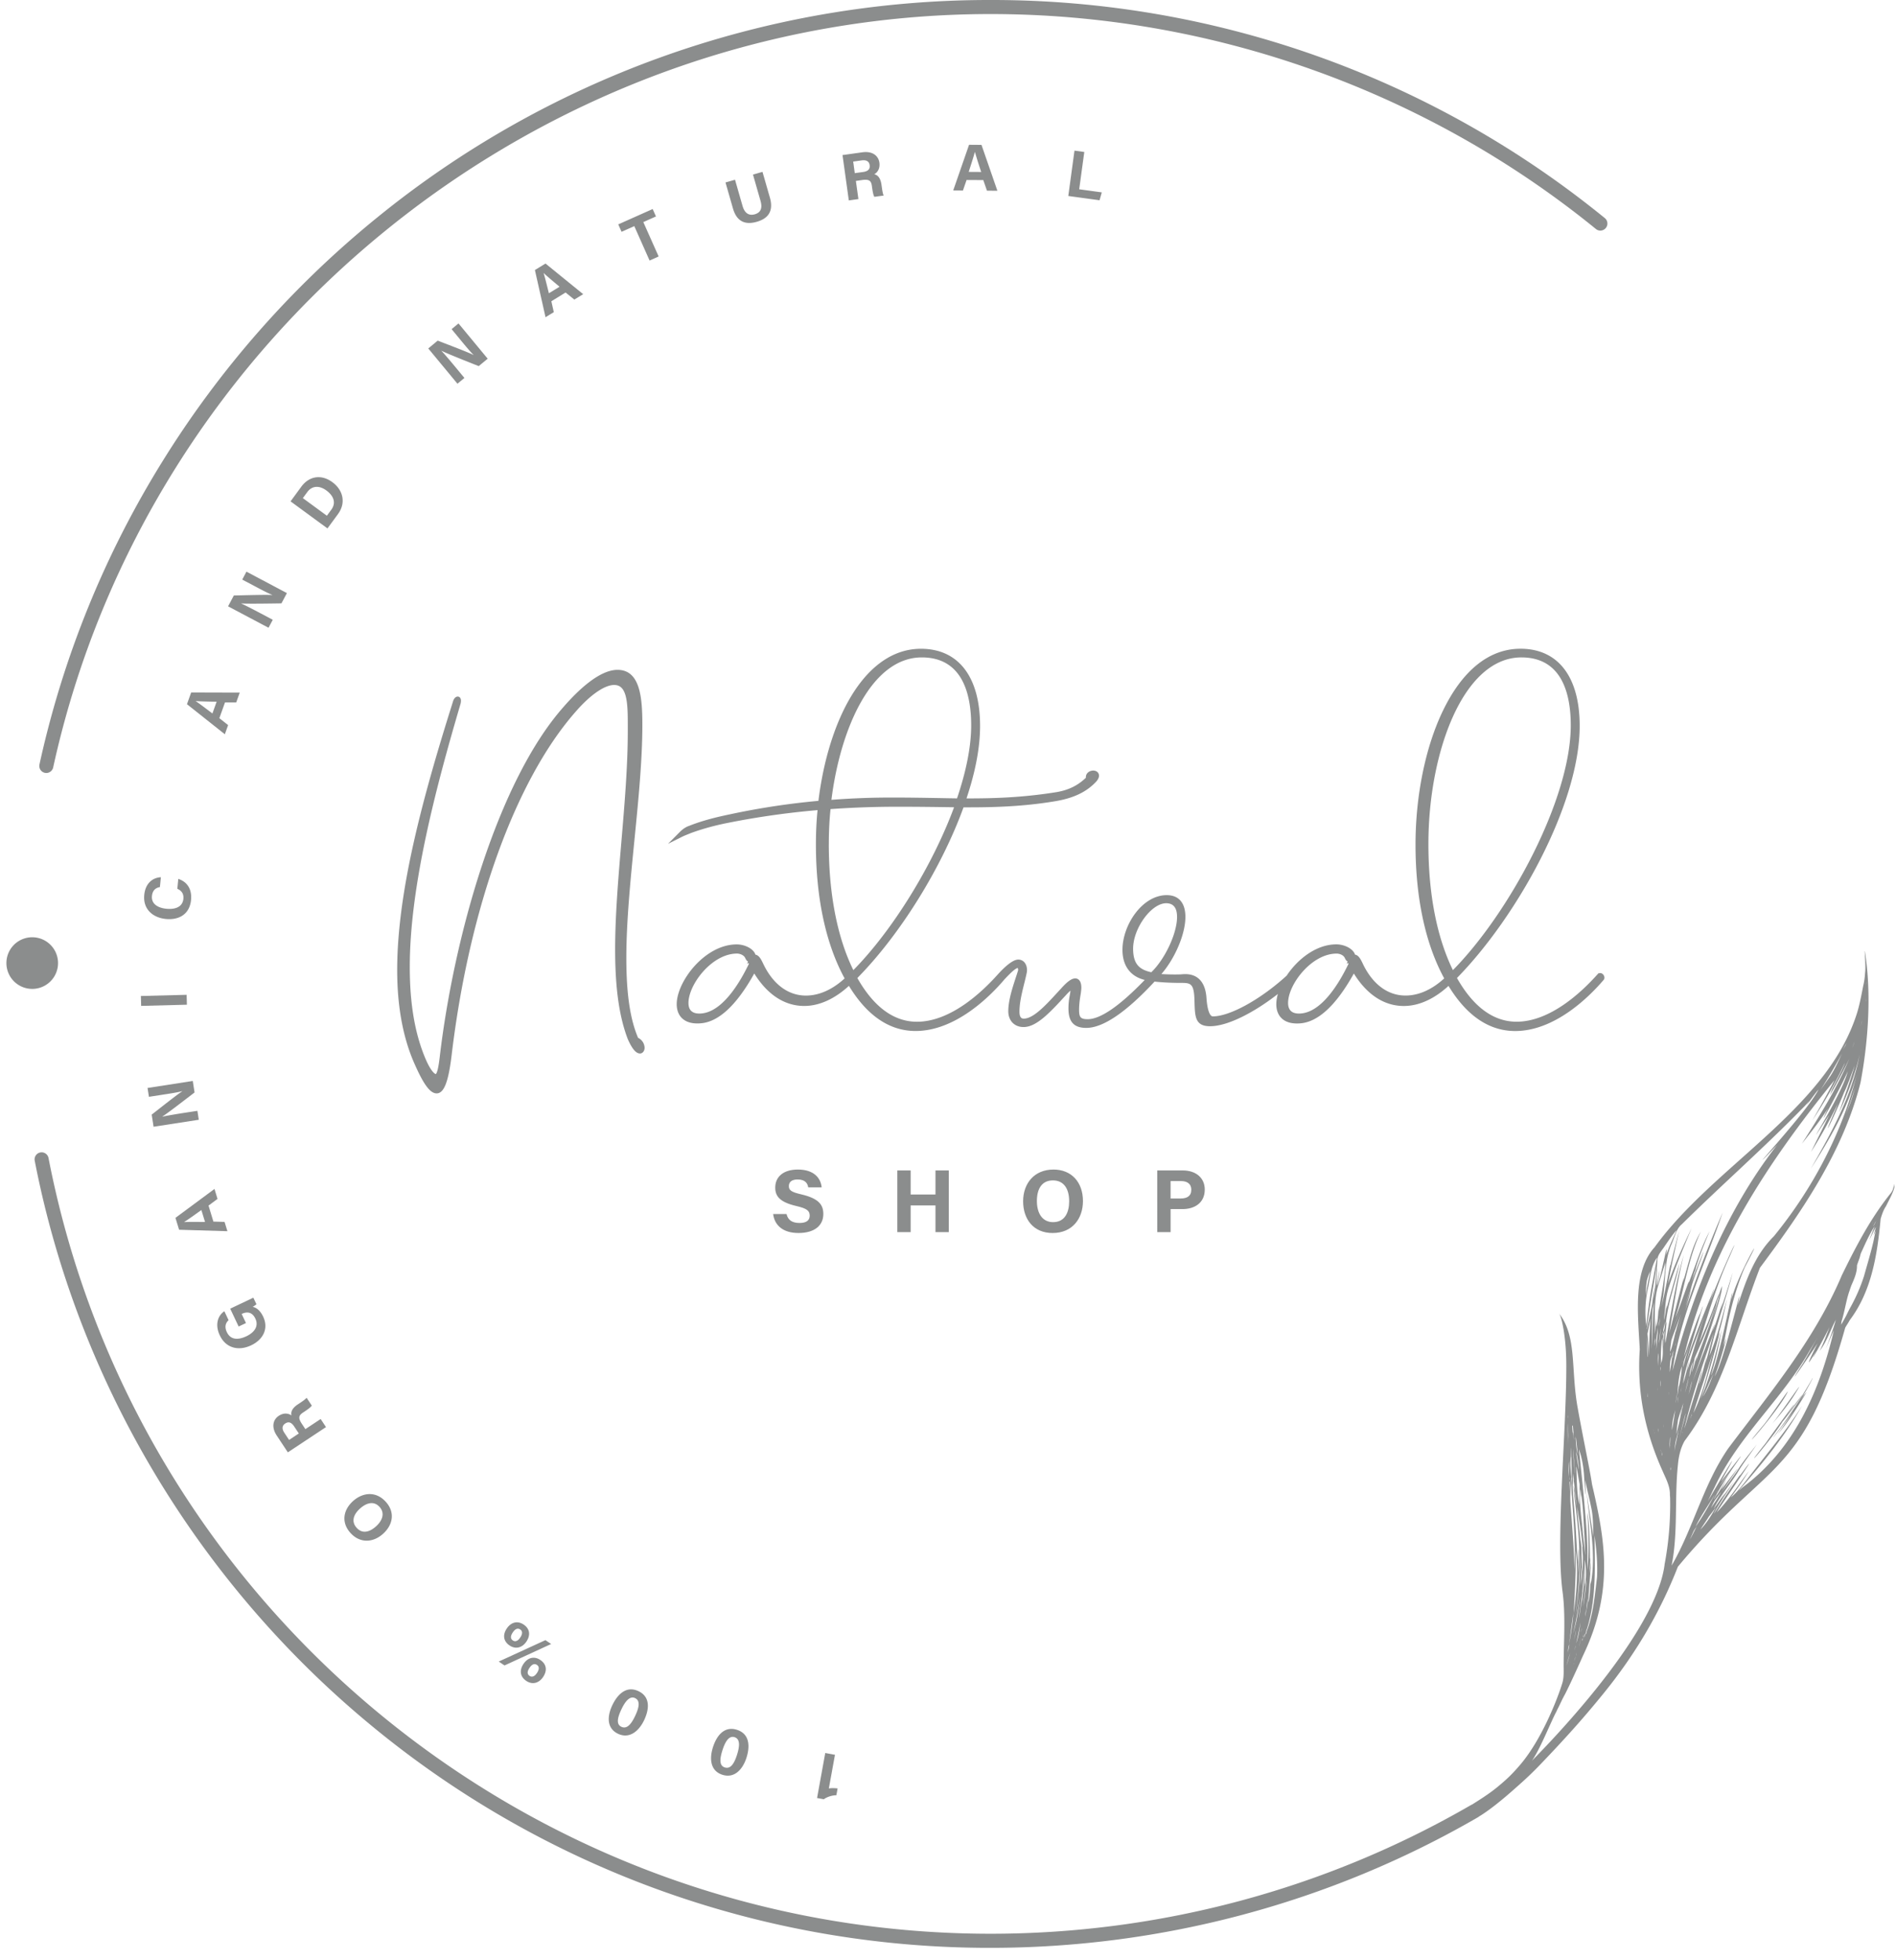 <svg width="119" height="123" fill="none" xmlns="http://www.w3.org/2000/svg"><g opacity=".999" fill="#3E4241" fill-opacity=".6"><path opacity=".999" d="M2.812 48.498a.442.442 0 0 0 .525-.336C9.342 20.767 34.087.882 62.176.882c13.817 0 27.313 4.795 38.007 13.503a.442.442 0 0 0 .557-.685A60.88 60.88 0 0 0 82.997 3.638 60.95 60.95 0 0 0 62.176 0a60.93 60.93 0 0 0-20.819 3.637 60.872 60.872 0 0 0-17.742 10.06A61.283 61.283 0 0 0 10.23 28.901a60.632 60.632 0 0 0-7.753 19.071.442.442 0 0 0 .336.526ZM2.022 62.058a1.62 1.62 0 1 0 0-3.241 1.62 1.62 0 0 0 0 3.24ZM116.104 82.093l.004-.01c-.004.01-.01.019-.015.028l.011-.018ZM112.911 87.852c.721-1.037-.647.798-.93 1.208 1.668-2.407-.466.526-1.164 1.51l.001-.002c-1.86 2.328.393-.258 1.048-1.339.363-.438.712-.91 1.045-1.377ZM112.659 87.476c.948-1.51-.933 1.29-1.452 1.9.508-.584 1.037-1.227 1.452-1.9ZM111.208 89.377l-.026.03.026-.03ZM110.674 89.444l.001-.003c-2.093 2.498.967-.89 1.528-2.097.106-.234-1.144 1.647-1.529 2.1Z"/><path opacity=".999" d="m113.75 86.502.001-.002-.114.205.001-.001a32.008 32.008 0 0 1-1.899 2.911l-.004.007v-.001c-1.097 1.425.084-.018.859-1.106-.402.605-.847 1.269-1.037 1.503.652-.743 1.211-1.635 1.734-2.495.184-.322.031-.101-.25.32l.05-.091c.177-.26.243-.4.017-.065.111-.186.221-.37.325-.56.079-.134.421-.776.317-.625ZM103.673 80.473l-.003.01.001-.006.002-.004ZM116.773 67.944v.002c-.002.011-.005.022-.006.034l.006-.036Z"/><path opacity=".999" d="m118.902 74.313.001.001c-.005-.04-.013.038-.013.058h-.001c.001-.063-.014.065-.02.097-.012.013-.011.04-.019.056.005-.019.021-.098.005-.066-.014.055-.039.138-.052.185-.022.073-.065.135-.104.2-1.299 1.602-2.242 3.427-3.142 5.275l.025-.046c-1.716 4.03-4.498 7.347-7.099 10.802-1.571 2.26-2.215 5.054-3.566 7.373.415-2.098.172-4.242.398-6.353.046-.498.161-1.021.417-1.472 2.45-3.254 3.281-7.14 4.728-10.864 2.625-3.52 5.223-7.285 6.311-11.614.502-2.65.687-5.634.282-8.204a.874.874 0 0 0-.01-.05c0-.004-.005-.007-.007-.003.003.204.075.964.023 1.37l-.002.02a4.426 4.426 0 0 1-.113.781c-.131.659-.247 1.323-.471 1.959-2.017 5.925-8.946 9.371-12.626 14.454-1.386 1.503-1.035 4.296-.929 6.406-.182 2.668.322 5.157 1.416 7.598l-.002-.008c.207.494.491.977.478 1.531l-.002-.026c.004.082.012.162.016.244l-.001-.01a20.228 20.228 0 0 1-.359 4.227c.006-.025.013-.05.016-.076-.577 4.692-8.275 12.262-8.333 12.34.507-.7 1.225-2.526 1.541-3.09l-.01.017c.022-.038.053-.122.075-.162l-.004.007c.11-.204.229-.471.332-.678a.193.193 0 0 0-.01.016c.039-.069.074-.138.11-.207 0 .002 0 .004-.002.005l.032-.059v.003c.426-.83 1.163-2.495 1.162-2.49 1.944-4.067 1.358-7.245.547-10.716-.107-.79-.544-2.808-.903-4.815-.436-2.43-.028-4.433-1.163-5.904.154.2.445 1.443.453 3.178.021 4.083-.676 10.961-.234 14.295.197 1.483.071 3.103.066 4.566-.001.375.028.786-.08 1.15-.283.94-1.272 3.506-2.618 5.099-.517.612-.898.975-1.51 1.472-.473.383-.96.693-1.544 1.061a.426.426 0 0 0-.07.032c-9.12 5.282-19.543 8.073-30.143 8.073-28.782 0-53.65-20.473-59.129-48.681a.44.44 0 1 0-.866.169c2.666 13.728 10.087 26.247 20.894 35.253a60.92 60.92 0 0 0 17.948 10.383 60.914 60.914 0 0 0 21.154 3.76c10.755 0 21.332-2.833 30.585-8.193a.37.37 0 0 0 .066-.047c.637-.379 1.477-1.069 2.053-1.577.687-.604 1.158-1.023 1.783-1.675 1.54-1.606 2.715-2.907 4.033-4.536 1.853-2.289 3.448-4.895 4.615-7.889 5.562-6.686 7.826-5.439 10.502-14.995l-.001.001c.09-.164.202-.315.287-.483l-.005.01c1.39-1.844 1.732-4.131 1.943-6.365.086-.28.174-.558.341-.8a.023.023 0 0 0-.004.007c.181-.375.436-.808.524-1.182.015-.065.004-.131.005-.198Zm-1.752-12.725-.003.11.001-.004c-.002.033-.007.065-.012.098l.014-.204Zm-.023 1.051.002.224c-.001-.016-.005-.033-.007-.05l.005-.174Zm-.101-.936v.002c-.002 0-.002-.001 0-.002Zm-18.468 42.651c.009-.032.019-.064.027-.097-.007.033-.013.066-.027.097Zm-.058-1.168a2.875 2.875 0 0 1-.108.527c.039-.177.037-.362.109-.527Zm-.087-14.205.007.013c0-.002-.001-.003-.003-.003l-.004.002v-.012Zm.06 14.233c.08-.505.14-1.016.21-1.523.024-.166.051-.33.068-.498-.04.665-.152 1.363-.278 2.021Zm.71-3.087c-.101.796-.2 1.597-.442 2.364.19-.779.318-1.571.442-2.364Zm-.281-2.812c.159 1.213.055 2.437-.09 3.648l-.04.275c.07-1.298.153-2.614.13-3.923Zm-.086-3.781c-.026-.107-.024-.238-.114-.298.02-.255.032-.511.037-.766l.044.441c-.073-.2.09.463.033.623Zm-.105-.283.021.026c.02.036.03.077.038.118v-.001c.16 1.758.49 3.526.29 5.293.02-.898.038-2.406-.039-.641-.035-.568-.062-1.139-.098-1.707-.047-1.032-.171-2.064-.223-3.094a.056.056 0 0 1 .01.007h.001Zm.24 1.115.004.152c-.026-.365-.137-.728-.118-1.093.033.314.07.628.115.942Zm-.003-2.327c.064.367.134.733.192 1.1.005.429-.01.856-.015 1.284-.178-.814-.153-1.655-.194-2.485.006.069.016.246.017.1Zm-.01-.937c.066.374.153.747.167 1.128-.057-.293-.11-.586-.154-.88-.017-.082-.01-.166-.012-.248Zm.305 2.685c.133.86.148 1.733.203 2.6l.054 1.2c-.016-.105-.021-.225-.036-.318a42.01 42.01 0 0 0-.207-1.618c.46 2.664-.238-1.124-.066-2.195.035.156.057.782.052.331Zm.34 7.229c.015-.231.025-.46.07-.688.004-.017.005-.036.008-.054-.02.247-.019.499-.077.742Zm.127.538-.01.052a6.274 6.274 0 0 1-.044.219l.054-.271Zm-.122.668-.004.025v-.004c-.011.046-.021.092-.037.136 0 .006-.004.01-.005.016a.773.773 0 0 1 .046-.173Zm-.212-1.427c.043-.548.133-1.09.18-1.638.016.392-.074.78-.111 1.171v-.012c-.023.16-.045.32-.069.479Zm-.13.022c.107-1.101-.066.275-.13.717.005-.356.258-1.802.193-1.595a23.7 23.7 0 0 0 .096-1.564 13.47 13.47 0 0 1-.159 2.442Zm-.048 1.024c-.063.428-.113.867-.27 1.273.099-.413.185-.826.26-1.242l.01-.031Zm.047-2.634c-.014.099-.027.197-.042.294.026-.386.044-.772.051-1.16.045.294.044.582-.011.874.002-.003.001-.005.002-.008Zm.219.369c.037-.302.018-.27-.021.009.02-.567.018-1.134.022-1.701a4.547 4.547 0 0 1-.001 1.692Zm-.13-2.462c-.024-.15-.032-.067.015.52v-.005c.005.334-.006.67-.031 1.004-.067-.529-.074-2.947-.104-1.591-.037-.832-.174-1.66-.236-2.487.15.85.28 1.703.355 2.558Zm-.439 4.23.035-.32c.146-1.163.221-2.334.242-3.507.037 1.276-.096 2.565-.277 3.827Zm.025.97c-.023.231-.093.45-.15.674.038-.149.071-.297.103-.449l.047-.225Zm-.14 2.08a.388.388 0 0 1-.01.033c-.004.001-.008-.001-.011.001l.03-.063-.008.029Zm.026-.168c.025-.097.063-.192.095-.287-.022.099-.06.193-.095.287Zm.016-.658.047-.195a.363.363 0 0 1 .035-.104c-.026.101-.05.201-.082.299Zm.093.32c.001-.007-.002-.015-.002-.023a7.96 7.96 0 0 1 .04-.138c-.011.054-.023.108-.038.161Zm.22-.655-.026.086.106-.415.007-.005-.087.334Zm.09-.35-.006.006.018-.074c0 .023-.007.045-.012.068Zm-.008-.444c.018-.1.046-.194.069-.293a1.76 1.76 0 0 1-.07.293Zm.077.55c.02-.06.02-.128.055-.183 0 .011 0 .022.002.033-.005.055-.032.102-.057.15Zm.068-.198-.001-.008.004-.009c0 .006-.002.011-.003.017Zm.003-.057-.007.019c0-.065.03-.128.051-.189-.014.057-.017.117-.044.17Zm.044.035c.023-.081.034-.164.069-.24.001.001.001.002.002.001a.43.43 0 0 1-.07.239Zm.138-1.779.007-.043c.004.172-.024.34-.07.507.02-.155.04-.31.063-.464Zm-.045 1.611.017-.099c0-.008.003-.016.004-.024a.23.23 0 0 0 .08-.086 1.33 1.33 0 0 1-.1.209Zm.732-3.605c-.141 1.147-.243 2.36-.672 3.436l-.037.034c.682-1.966.576-4.063.553-6.113.119.874.207 1.761.156 2.643Zm-.822-6.518v-.009c.076 1.113.138 2.12.087.4.076.474.2.937.303 1.406.022.101.042.204.063.304l-.003-.014c.139.611.133 1.235.123 1.858-.106-.966-.299-1.924-.41-2.887.16 1.958.638 3.904.266 5.885-.009-.794-.029.836-.152 1.13.01-.807.331-3.806.081-1.767.006-.23.082-1.487.021-.855.005-.877-.05-2.535-.159-3.013v-.001c.066 1.2.11 2.416.007 3.616 0-.212-.005-.424-.011-.634.057-1.536-.308-4.839-.528-6.953.173.497.269 1.01.312 1.534Zm-.516-2.358c.045.264.063.532.095.798v-.001l.002.012c.01.11.022.22.033.329-.094-.338-.11-.681-.13-1.03.016.046.002-.078 0-.108Zm-.045 2.332c-.05-.51-.112-1.02-.13-1.532.049.493.086.986.132 1.478 0 .018 0 .037-.002.054Zm-.061-2.09-.078-.45c.01.028.015.06.021.087.018.091.033.183.05.275l.007.088Zm-.071-.885c.018.207.033.415.05.622-.021-.066-.017-.157-.06-.206-.021-.144-.022-.292-.032-.44.012.01.025.025.042.024Zm-.132 1.957c.02.137.004-.48.012-.601.038.403.045 2.446.074 1.821 0 .136-.004.27-.006.406v.011c-.055-.546-.132-1.088-.08-1.637Zm-.002 1.238c.034.267.057 1.285.072 1.176.1 1.549.237 3.091.168 4.645-.035-1.396-.16-2.785-.257-4.177-.039-.546.042-1.097.017-1.644Zm-.065.824v.1c-.014-.205-.024-.409-.034-.614.009.003.019.002.029.002l.005.512Zm-.01-.823c0 .057.001.116.003.173-.006 0-.011-.002-.017 0l.013-.173Zm-.033-.196-.006.196a5.768 5.768 0 0 1 .018-.976c.011.26-.002.52-.012.78Zm0-2.203c-.006-.15-.01-.3-.019-.45.014.15.023.3.02.45Zm-.055-1.25-.002-.029c.005.009.003.02.002.029Zm-.01-.236.009.185-.01-.018a1.701 1.701 0 0 1 .001-.167Zm-.02.54c.013.435.001.87.006 1.304-.006-.232-.012-.464-.012-.696-.004-.2-.002-.405.006-.608Zm.161 14.404c-.08.262-.146.529-.233.79.07-.266.135-.532.233-.79Zm6.27-18.903c.002-.237.049-.47.074-.707.105-.325.235-.643.349-.965.09-.244.176-.489.263-.733-.12.37-.229.747-.324 1.125-.016-.088-.212 1.001-.362 1.28Zm.037.055c-.013.07-.028.138-.038.208v-.1c-.001-.038.027-.072.038-.108Zm.14-1.392c.147-.463.319-.92.48-1.379-.155.462-.322.92-.48 1.38Zm.573-.874c-.085.28-.165.563-.25.843.078-.283.159-.564.25-.843Zm-.377 1.611c-.019.078-.038.156-.055.234l.003-.064.052-.17Zm-.163.534c-.015.121-.034.242-.048.363-.003.042-.015.083-.023.124a1.12 1.12 0 0 1 .071-.487Zm-.037 4.341-.001.008.059-.28.088-.341c-.059.419-.119.837-.202 1.252a3.414 3.414 0 0 1 .056-.639Zm.093 1.982c.032-.262.044-.529.122-.783.053-.201.106-.401.161-.603-.09.462-.209.92-.283 1.386Zm.831-5.105c.232-1.333-.084.321-.287.843.195-1.377.81-2.656 1.242-3.968l.083-.225a98.916 98.916 0 0 0-1.038 3.35Zm.517-.575c.173-.84-.117.41-.254.715.068-.302.127-.606.186-.909l.119-.281-.002.003a35.08 35.08 0 0 0 1.163-2.945c-.322 1.166-.802 2.28-1.212 3.417Zm1.349-3.8.177-.498c-.149.585-.312 1.16-.497 1.736.127-.409.221-.825.32-1.238Zm-1.954 5.529-.08.271c.079-.316.157-.634.232-.952a4.546 4.546 0 0 1-.152.68Zm.375-.482a7.913 7.913 0 0 1-.232.87c.08-.289.129-.588.232-.87Zm-.18-.224c.027-.337.093-.664.24-.97-.078.325-.153.648-.24.97Zm-.373 1.62c-.055.249-.093.501-.133.754.015-.159.028-.318.041-.477l.092-.278Zm-.158-.701c.005-.055.01-.11.024-.165l.029-.132-.01.063v-.007c-.016.08-.023.161-.043.24Zm.101-1.939c-.007.036-.023.069-.033.103.011-.047.026-.095.038-.142l-.005.04Zm-.03.336a9.521 9.521 0 0 1-.191 1.28c.016-.304-.051.37-.09.482.029-.559.076-1.132.246-1.667l.035-.095Zm-.217 1.882c-.02.146-.042.29-.063.436l.024-.256c.006-.06.026-.12.039-.18Zm-.023 1.44-.003.009c.069-.224.138-.45.213-.672-.047.555-.202 1.086-.329 1.625.035-.32.066-.644.119-.961Zm-.164-1.02.051-.303c.019-.118.033-.237.049-.356a3.26 3.26 0 0 1-.1.66Zm.409 1.886.013-.05.017-.054c-.006.035-.009.072-.03.104Zm-.188.353c.147-.534.261-1.077.418-1.608a6.14 6.14 0 0 1-.128.554c-.098.35-.19.707-.29 1.054Zm.331-.632c.478-2.041 1.158-4.038 1.843-6.017-.174.65-.339 1.3-.523 1.947.248-1.243-.203.83-.408 1.28.026-.146.207-.79.156-.681.189-.82-.147.457-.238.769l.001-.005c-.222.737-.463 1.469-.675 2.209l.002-.006c-.049.167-.1.337-.158.504Zm.373-.64a.214.214 0 0 1 .061-.105c-.021.034-.041.07-.061.105Zm.036-.1.025-.07.056-.156c-.026.075-.023.167-.081.226Zm1.343-3.917.077-.238c-.374 1.31-.65 2.693-1.259 3.914.376-1.231.804-2.446 1.182-3.676Zm-.225 1.861c.103-.235.218-.463.315-.7-.185.51-.37 1.022-.667 1.474l.024-.06c.12-.234.228-.474.329-.717l-.001.003Zm9.018-18.008c-.109.352-.253.695-.399 1.033.205-.533.398-1.07.56-1.615-.046.196-.1.39-.161.582Zm.611-4.796a1.395 1.395 0 0 1-.045.201l-.04.144c.029-.115.058-.23.085-.346Zm-.074 1.763c-.018.09-.037.182-.058.272l-.001.004c.022-.091.039-.184.059-.276Zm-.079.364c-.485 2.573-1.777 4.928-3.062 7.154 1.182-1.844 2.301-3.761 2.879-5.888-.926 3.684-2.804 7.204-5.205 10.14-1.195 1.177-1.749 2.769-2.257 4.329.471-2.379-.855 3.548-1.463 4.464.269-.59 1.071-3.475.561-1.893.296-1.693.661-3.396 1.348-4.98a.017.017 0 0 0-.002.007c1.574-2.992-.528.562-.847 2.073.321-2.098-.715 3.685-1.289 4.735l-.005.012c.303-.955.521-1.94.685-2.926-.353 1.48-.721 2.984-1.325 4.391.306-.874 1.585-5.39 1.057-3.847.26-.8.432-1.63.602-2.451-.315 1.202-.634 2.426-1.101 3.586.368-1.77 1.007-3.465 1.453-5.211-.245.764-.478 1.545-.75 2.305.338-1.301-.265.89-.514 1.352.61-1.732-.982 2.425-1.261 3.21.535-1.565 1.948-5.594 1.847-5.985.056-.24-.134.386-.196.492.056-.22-.535 1.416-.718 1.833l.005-.012c-.175.404-.342.813-.521 1.216.586-1.84 1.118-3.7 1.929-5.458l-.002.003c.9-2.068-.523.935-1.281 2.965.255-.763.463-1.35.1-.433-.352.842-1.13 2.766-1.503 4.011.082-.374.201-.738.305-1.105v.001l.154-.522-.001.005c.25-.832.905-2.897.254-1.004.407-1.272-.702 1.817-.903 2.396 1.547-6.583 5.253-12.197 9.449-17.361a55.165 55.165 0 0 1-1.393 2.525 27.338 27.338 0 0 0 2.046-3.612c-.123.449-1.316 2.567-.771 1.66-.639 1.273.743-1.23 1.055-1.941-.785 1.89-1.899 3.651-2.985 5.357.57-.724 1.148-1.445 1.643-2.223-.988 2.002.917-1.52 1.239-2.329-.378 1.585-3.403 6.158-1.172 2.754-.368.775-.755 1.543-1.136 2.312a30.697 30.697 0 0 0 1.69-3.04c-.036.095-.077.188-.109.282-1.175 2.684-.084.468.502-.995.17-.313.466-1.16.658-1.66-.288.997-.662 1.968-.984 2.953.52-1.15 1.018-2.39 1.295-3.648Zm-11.075 19.624c-.014-.383.175-.72.285-1.078.043-.126.089-.253.133-.38-.151.482-.307.966-.418 1.458Zm9.048-17.854.066-.107.059-.087-.125.194Zm1.699-2.583c-.031.14-.081.273-.138.405.051-.133.097-.268.138-.405Zm-.565.21-.006.014.078-.15-.073.176-.146.25c.048-.097.099-.194.147-.29Zm-.214.533c-.228.479-.441.97-.732 1.414-.21.295-.417.592-.626.887a34.63 34.63 0 0 0 1.358-2.301Zm-11.15 12.122c.243-.352.48-.71.761-1.032-.207.52-.474 1.018-.637 1.555.136-1.29-.315 1.401-.571 1.91.053-.313.104-.631.147-.944-.082.324-.133.669-.21 1 .024-.535.052-1.072.071-1.605-.007-.357.258-.602.439-.884Zm-1.101 2.15c.048-.208.121-.411.212-.605-.098.498-.205.995-.281 1.498.004-.298.025-.598.069-.893Zm-.03 2.852a6.023 6.023 0 0 1-.043-.467 6.913 6.913 0 0 1 .133-1.876l-.001.009c.161-.674.167-1.396.58-1.978l-.066.386.001-.004c-.05.257-.097.514-.144.773.001-.004.001-.007.004-.01l-.058.304-.002.011v-.002c-.175.898-.3 1.806-.392 2.717-.028-.252-.003-.004-.012.137Zm.025.31a.252.252 0 0 1-.003-.038l.004-.02c0 .02.003.04-.001.058Zm.015-.159c.149-1.397.436-2.777.638-4.167-.09.753-.078 1.523-.224 2.266.139-1.31.009-.445-.089.345-.047.318-.194.899-.263 1.31v-.003l-.056.3-.006-.05Zm.011.534c.023.305.029.614.033.918v-.008l.001.304c-.006.006-.009.016-.013.024-.033-.413-.021-.825-.021-1.238Zm.046 3.726a.068.068 0 0 0-.025.015c.021-.082.023-.168.029-.251.006.08-.006.159-.004.236Zm.06-2.583c-.01-.454-.04-.91-.086-1.362.068-.322.13-.646.2-.967-.069.775-.088 1.552-.114 2.33Zm.278 4.65.013.069c-.01-.021-.01-.046-.013-.069Zm-.106-5.097h-.003c.051-.82.011-1.647.069-2.466.029-.138.058-.276.085-.414-.089.956-.065 1.925-.151 2.88Zm.157 5.232c.009.042.016.085.026.127-.016-.041-.021-.084-.026-.127Zm.037-5.38-.001-.273c-.003-.078.03-.152.044-.228a4.23 4.23 0 0 1-.043.502Zm.08.694.001-.028c0 .01.001.02-.001.028Zm.015 1.082.002-.026.001.028-.003-.002Zm-.011-1.394c.038-.358.003-.722.051-1.08l.065-.441c-.01.51-.074 1.015-.116 1.521Zm.025 1.23v-.003l.004.05-.004-.047Zm.06 1.18c-.009-.066 0-.134-.001-.2.004.066 0 .133.001.2Zm.04 2.516a.58.58 0 0 1-.007-.15l.033.258-.026-.108Zm.034-4.78c-.014.25-.029.5-.04.749.001-.277-.037-.565.045-.83l-.005.082Zm-.143-1.744c-.017-.381-.023-.59-.025-.677.001.164-.004.7-.082 1.135.048-1.021-.066-2.093.24-3.075.151-.472.297-.945.444-1.418-.044 1.034-.263 2.046-.415 3.066-.007-.939-.017.629-.162.969Zm.252-.573c-.03.182-.059.365-.087.548-.014-.188.046-.367.087-.548Zm.014.771.02-.128c-.035.328-.043.659-.122.98.026-.286.067-.568.102-.852Zm-.003 2.21.003-.17c0-.033.003-.066.003-.1-.004.09.021.184-.006.27Zm-.01 1.48c.001-.018-.005-.038.001-.056l-.001.056Zm-.004-.114c-.003-.07-.006-.143-.003-.213-.003-.072.011-.141.022-.21-.009.14.005.285-.019.423Zm.007-.999.001-.114c.001-.048-.003-.095.021-.137a1.06 1.06 0 0 1-.022.251Zm.024 4.954h.006l.019.143c-.014-.046-.019-.096-.025-.143Zm.031-2.699-.001-.02h.001v.02Zm.043 3.002c-.006-.037-.01-.076-.015-.115l.001.004-.006-.074c.017.088.044.177.048.268l-.028-.083Zm-.043-5.75c-.047-.457-.006-.911.031-1.367l.07-.269c-.047.54.085 1.121-.101 1.635Zm.06-1.72a1.36 1.36 0 0 1 .044-.261.54.54 0 0 1-.044.26Zm.096 5.562a3.327 3.327 0 0 0-.005.2c-.01-.067-.001-.133.005-.2Zm.005-.096v-.01.01Zm.013 2.15.009.043.003.022-.012-.064Zm0-7.309c-.025-.33-.003.237-.018.375-.005-.245-.013-.49-.02-.736l.074-.276c-.013.213-.027.425-.036.637Zm-.042-.524a6.978 6.978 0 0 0-.004-.145c.037-.165.076-.33.115-.494-.009.22-.022.435-.111.639Zm.341 3.977.007-.162.012-.074-.019.236Zm-.214-3.296c-.052-.284.16-1.769.033-1.165.094-1.311.619-2.57.856-3.858-.285.952-.556 1.922-.818 2.885.044-.719-.06.446-.166.7.099-.704.094-1.432.332-2.106l-.001.003c.395-1.252.922-2.465 1.416-3.675-.542 1.137-1.075 2.292-1.477 3.492.196-1.112.454-2.214.693-3.314a66.353 66.353 0 0 0-.547 2.15c-.02-.144-.375 2.008-.583 2.617.334-1.293.116-2.68.641-3.91l-.002.003c.209-.432.275-.94.648-1.266l-.03.033c2.525-2.496 5.209-4.847 7.694-7.397.123-.123.239-.257.352-.391-.522.8.324-.437.573-.707-.731 1.472-5.443 6.446-2.603 3.484-3.198 4.107-5.257 9.156-6.555 14.166.473-3.448 2.028-6.675 3.143-9.927a74.61 74.61 0 0 0-2.371 6.21c.123-.403.238-.809.334-1.219v.001c.13-.778.748-2.12.835-2.556v-.001c-.256.65-.532 1.295-.773 1.954.084-.25.156-.502.233-.755-.062.288.054-.118.077-.233l-.001.004c.232-.762.536-1.507.846-2.237-.555 1.036-.887 2.18-1.322 3.268.156-.609-.603 1.667-.821 2.14.561-1.78.789-3.697 1.592-5.382-.584.962-.792 2.1-1.116 3.167.268-1.245-.666 2.472-.867 3.193.289-1.645.515-3.306.919-4.927-.539 1.812-.803 3.701-1.164 5.556Zm1.263-2.337c.1-.375.22-.748.339-1.116l-.004.015v-.002c-.105.37-.22.736-.335 1.103Zm-.994 8.967c.001-.084-.003-.168 0-.252.01-.163.01-.326.032-.488.018.248-.015.492-.032.74Zm.035-.144c.001-.046.004-.092.006-.137l.001.091-.007.046Zm.032 1.502a.45.45 0 0 1 .006-.196l.01.1c-.005.033-.003.066-.016.096Zm-.058-6.14c.012-.366-.008-.729.141-1.07a4.078 4.078 0 0 1-.04.454c-.023.207-.069.41-.101.615Zm12.719-9.369.043-.06a3.497 3.497 0 0 0-.049.084c.001-.009.004-.016.006-.024Zm-11.097 19.047c.322-.669.761-1.28 1.143-1.916l.056-.08c-.377.678-.749 1.362-1.199 1.996Zm.737-.905-.124.191.047-.078.077-.113Zm-1.091 1.706c.079-.183.162-.365.242-.548.058-.09.118-.18.181-.265-.144.269-.269.55-.423.813Zm1.19-1.439c.15-.193.298-.386.444-.581-.286.495-.578.99-.979 1.401.173-.277.364-.54.535-.82Zm7.844-11.69c-.886 3.802-2.501 7.487-5.738 9.868-.078.067-.156.136-.235.202 1.455-1.674 2.891-3.397 3.977-5.332-1.018 1.62-2.262 3.072-3.428 4.588l-.001.002h.001c-.324.407-.641.833-1.046 1.168.398-.537.787-1.091 1.131-1.656-.658.872-1.259 1.809-2.021 2.598.616-.979 3.177-4.638 1.435-2.277.282-.465-.73 1.012-.921 1.308l.008-.01c-.244.354-.457.725-.708 1.074.37-.709.856-1.36 1.267-2.037-.267.39-.573.762-.827 1.164.6-1.055-.087.131-.43.528.417-.8.996-1.488 1.483-2.241l-.006.008c.363-.618.82-1.187 1.212-1.779-.377.498-.792.977-1.132 1.504-.05.08-.104.16-.157.238-.294.414-.595.83-.905 1.234 1.231-1.823 1.431-2.043-.036-.137.665-1.287.137-.277-.293.374.126-.29-.076.14-.172.222.361-.644.745-1.282 1.152-1.894 1.286-1.843-.025-.057-.707.787 1.663-2.933-.01-.173-.818 1.232.146-.304.284-.612.443-.911l-.014.024c1.482-3.19 4.23-5.508 5.951-8.548.172-.28.345-.577.51-.867-.308.55-.598 1.108-.922 1.648l.004-.007c-1.38 2.122.352-.372.923-1.257-.441.87-.934 1.908-.089.481-.677 1.323.601-.982.838-1.508-.194.509-.376 1.025-.623 1.51.437-.567.68-1.315 1.017-1.961-.375 1.35-1.157 2.992-.123.66Zm-7.726 11.168c.089-.165.159-.342.264-.5.126-.171.254-.342.382-.512-.193.352-.418.685-.646 1.012Zm.361-.986a.564.564 0 0 1 .024-.05l.109-.155c-.045.067-.089.137-.133.205Zm.138-.326.019-.031-.007.014-.012.017Zm.068-.096c.192-.327.439-.618.67-.918l-.233.32h-.003c-.14.204-.294.396-.434.598Zm7.589-9.822.001-.013.018-.02c-.007.01-.012.022-.019.033Zm2.194-6.2-.058.276.006-.03c-.036.169-.069.34-.104.51l.007-.038c-.17.725-.387 1.436-.587 2.153a10.818 10.818 0 0 1-.817 1.894l-.021.04.003-.009c-.108.197-.207.398-.305.6l.015-.032c-.097.187-.204.37-.31.552.009-.074.016-.146.03-.22a.314.314 0 0 1 .004-.02l-.002.012c.205-.644.281-1.325.514-1.956v.002c.024-.085.058-.173.084-.254.177-.408.375-.825.365-1.284v.002c.047-.165.115-.324.169-.488l-.003.007c.033-.099.045-.203.086-.299.261-.562.506-1.147.857-1.675-.359.923-.489 1.171.026.128.023-.017.03-.06.05-.087-.075.345-.264.83-.009.217Zm-.103-.335c-.021.028-.041.057-.063.083.067-.115.122-.237.189-.35-.037.091-.081.18-.126.267Zm.197-.115-.004.01c.006-.024.014-.047.022-.071l-.018.06Zm1.017-2.17.001-.006c.012-.022.016-.047.022-.07a.221.221 0 0 1-.023.076Z"/><path opacity=".999" d="M103.928 82.577c-.001-.072 0-.063 0 0ZM107.377 86.33l.004-.007.001-.004-.005.01Z"/></g><path d="M40.049 65.13c-.503-1.178-.738-2.773-.738-5.013 0-2.265.257-4.863.506-7.376.246-2.477.5-5.038.5-7.24 0-1.676-.12-3.465-1.56-3.465-1.134 0-2.479 1.278-3.408 2.35-4.13 4.686-6.87 14.415-7.754 21.979-.102.871-.208 1.016-.242 1.036-.06 0-.302-.167-.624-.906-.68-1.575-1.01-3.476-1.01-5.813 0-5.01 1.602-11.131 3.168-16.452.044-.131.044-.224.044-.264 0-.174-.104-.254-.201-.254-.16 0-.27.183-.301.318-1.818 5.771-3.5 11.806-3.5 16.847 0 2.184.336 4.093 1 5.678.625 1.463 1.053 2.06 1.477 2.06.459 0 .74-.719.941-2.405 1.104-9.251 4.032-17.327 7.833-21.604.89-1.015 1.774-1.62 2.364-1.62.194 0 .347.057.463.175.399.398.397 1.429.395 2.52v.212c0 2.186-.203 4.587-.4 6.909-.194 2.286-.394 4.65-.394 6.771 0 2.418.25 4.204.791 5.628.274.621.519.91.769.91.164 0 .289-.154.289-.36a.713.713 0 0 0-.408-.622ZM100.43 61.064a.183.183 0 0 0-.08.017h-.03l-.05.056c-.99 1.113-2.969 2.98-5.084 2.98-1.446 0-2.705-.922-3.735-2.732a.04.04 0 0 1-.006-.012c3.724-3.793 7.702-10.87 7.702-15.82 0-3.077-1.354-4.842-3.714-4.842-1.968 0-3.659 1.36-4.89 3.933-1.08 2.256-1.7 5.303-1.7 8.359 0 3.343.622 6.233 1.801 8.396-.77.705-1.604 1.076-2.43 1.076-1.1 0-2.044-.694-2.658-1.953-.136-.288-.256-.537-.46-.603a.28.28 0 0 0-.05-.012.542.542 0 0 0-.062-.135c-.188-.295-.655-.509-1.112-.509-1.262 0-2.427.926-3.118 1.964-1.63 1.487-3.56 2.555-4.631 2.555-.2 0-.35-.43-.4-1.152-.038-.559-.203-.968-.492-1.218-.248-.215-.581-.307-.998-.276-.15.016-.342.016-.528.016-.286 0-.585-.012-.812-.025.861-.997 1.507-2.507 1.507-3.587 0-.88-.416-1.366-1.172-1.366-1.539 0-2.778 1.877-2.778 3.431 0 1.002.495 1.67 1.397 1.891-1.576 1.634-2.778 2.463-3.58 2.463-.465 0-.54-.142-.54-.594 0-.279.036-.622.105-1.003l.008-.06c.015-.123.029-.228.029-.314 0-.547-.29-.589-.378-.589-.14 0-.381.063-.862.6l-.232.252c-.754.822-1.534 1.672-2.136 1.672-.083 0-.276 0-.276-.434 0-.557.148-1.156.291-1.736.061-.243.118-.474.163-.695.044-.177.024-.455-.125-.645a.499.499 0 0 0-.407-.195c-.367 0-.912.528-1.22.865h-.001l-.05.055-.003.003-.021.023c-.999 1.117-2.962 2.955-5.06 2.955-1.447 0-2.706-.923-3.736-2.733l-.006-.011c2.674-2.71 5.274-6.887 6.664-10.711h.308c1.573 0 3.455-.046 5.481-.39 1.139-.194 1.949-.585 2.553-1.24.106-.127.162-.25.162-.354 0-.187-.15-.324-.36-.324-.228 0-.465.154-.465.413l.001.037c-.505.494-1.124.792-1.89.911-2.138.341-3.961.386-5.464.386h-.139c.566-1.683.852-3.212.852-4.547 0-3.078-1.354-4.843-3.713-4.843-1.684 0-3.195 1.026-4.37 2.965-1.019 1.683-1.749 4.015-2.062 6.579a46.68 46.68 0 0 0-5.605.856c-.708.148-1.633.362-2.51.713-.14.045-.357.15-.61.409l-.718.72.91-.455c.088-.044.244-.107.37-.157a7.8 7.8 0 0 0 .159-.065c.74-.27 1.511-.481 2.359-.647a51.147 51.147 0 0 1 5.59-.792c-.069.673-.103 1.4-.103 2.166 0 3.344.622 6.233 1.802 8.396-.772.705-1.605 1.076-2.43 1.076-1.1 0-2.045-.694-2.658-1.953-.137-.288-.256-.537-.46-.603a.283.283 0 0 0-.051-.012.542.542 0 0 0-.062-.135c-.188-.294-.655-.508-1.112-.508-2.006 0-3.766 2.336-3.766 3.748 0 .373.118.681.34.89.227.214.548.322.957.322.047 0 .097-.001.148-.005 1.145-.054 2.296-1.106 3.422-3.13.828 1.333 1.908 2.037 3.136 2.037.94 0 1.902-.435 2.806-1.261 1.143 1.878 2.55 2.832 4.184 2.832 2.543 0 4.721-2.233 5.543-3.197a.144.144 0 0 0 .01-.016l.016-.016c.23-.244.654-.694.838-.724a.204.204 0 0 1 .028.116v.032l-.01.028c-.038.128-.089.28-.142.442-.196.598-.465 1.417-.465 2.093 0 .595.386.995.96.995.821 0 1.673-.93 2.66-2.006l.038-.042c.111-.119.189-.192.242-.236a2.613 2.613 0 0 1-.05.34c-.049.26-.074.52-.074.772 0 .847.345 1.225 1.119 1.225 1.056 0 2.5-.981 4.286-2.906.464.052 1.035.082 1.627.082.613 0 .844 0 .876 1.058l.005.174c.028.895.047 1.487.972 1.487 1.155 0 2.849-.922 4.26-2.024a2.347 2.347 0 0 0-.1.64c0 .373.117.681.34.89.226.214.547.322.957.322.047 0 .097-.001.147-.004 1.146-.055 2.296-1.107 3.423-3.131.828 1.333 1.908 2.037 3.136 2.037.94 0 1.902-.434 2.806-1.26 1.142 1.877 2.55 2.831 4.184 2.831 2.543 0 4.72-2.233 5.543-3.197a.216.216 0 0 0 .059-.147c.001-.14-.115-.293-.27-.293Zm-9.24-.184c-1.007-2.055-1.538-4.783-1.538-7.912 0-5.757 2.183-11.713 5.835-11.713 2.563 0 3.1 2.319 3.1 4.265 0 4.66-3.882 11.8-7.397 15.36Zm-7.298-1.038c.195 0 .443.099.517.284l.005.012c.03.06.079.157.17.204l-.065.14.094-.051a.748.748 0 0 0 .024.052c-.578 1.204-1.716 3.122-3.11 3.122-.453 0-.682-.224-.682-.665-.001-1.164 1.475-3.098 3.047-3.098Zm-10.698-3.16c.452 0 .682.289.682.858 0 1.033-.748 2.633-1.616 3.474-.708-.158-1.142-.475-1.142-1.48 0-1.279 1.145-2.852 2.076-2.852ZM52.02 52.968c0-.777.036-1.514.108-2.193a58.638 58.638 0 0 1 4.352-.148c1.217 0 2.329.016 3.401.032-1.358 3.674-3.872 7.74-6.322 10.22-1.008-2.052-1.54-4.782-1.54-7.91Zm6.89-2.887c-.907-.015-1.846-.032-2.82-.032a49.05 49.05 0 0 0-3.907.144c.562-4.483 2.517-8.938 5.672-8.938 2.563 0 3.1 2.319 3.1 4.265 0 1.298-.3 2.84-.888 4.581a214 214 0 0 1-1.158-.02ZM46.775 60.126l.006.012c.03.06.078.157.17.204l-.065.14.093-.051.025.052c-.579 1.204-1.717 3.122-3.111 3.122-.453 0-.682-.224-.682-.665 0-1.166 1.476-3.1 3.047-3.1.195.002.443.102.517.286Z" fill="#3E4241" fill-opacity=".6"/><g opacity=".999" fill="#3E4241" fill-opacity=".6"><path d="M49.367 76.187c.088.388.367.56.815.56.447 0 .638-.177.638-.46 0-.316-.187-.452-.849-.607-1.053-.247-1.314-.63-1.314-1.153 0-.675.505-1.133 1.421-1.133 1.028 0 1.438.553 1.493 1.12h-.843c-.04-.24-.172-.497-.67-.497-.34 0-.546.14-.546.415 0 .269.165.378.79.522 1.127.265 1.373.684 1.373 1.23 0 .708-.535 1.192-1.558 1.192-.983 0-1.5-.484-1.593-1.19h.843ZM56.32 73.45h.836v1.51h1.558v-1.51h.837v3.87h-.837v-1.674h-1.558v1.675h-.837V73.45ZM67.97 75.373c0 1.078-.647 2.004-1.905 2.004-1.215 0-1.85-.882-1.85-1.991 0-1.126.703-1.992 1.905-1.992 1.132 0 1.85.794 1.85 1.979Zm-2.891-.005c0 .756.332 1.327 1.018 1.327.745 0 1.008-.623 1.008-1.313 0-.732-.3-1.307-1.021-1.307-.7 0-1.005.54-1.005 1.293ZM72.632 73.45h1.602c.823 0 1.381.463 1.381 1.199 0 .84-.636 1.227-1.4 1.227h-.744v1.445h-.838V73.45Zm.839 1.76h.638c.388 0 .661-.15.661-.545 0-.399-.289-.548-.643-.548h-.656v1.092Z"/></g><g opacity=".999" fill="#3E4241" fill-opacity=".6"><path d="m52.406 110.121-.385 2.114c.13-.033.42-.022.55-.002l-.077.427c-.27.001-.594.105-.786.252l-.426-.078.514-2.826.61.113ZM44.745 109.653c.222-.702.694-1.357 1.507-1.1.781.247.838 1.003.6 1.75-.217.687-.727 1.32-1.51 1.072-.759-.242-.825-1-.597-1.722Zm1.513.468c.174-.551.204-.991-.156-1.106-.35-.11-.588.283-.759.823-.169.533-.208.964.145 1.076.35.11.582-.202.77-.793ZM38.43 107.014c.314-.666.87-1.252 1.641-.887.74.35.694 1.106.36 1.815-.308.652-.898 1.21-1.642.859-.72-.342-.683-1.102-.36-1.787Zm1.435.666c.247-.522.335-.954-.005-1.116-.332-.157-.62.201-.862.713-.239.505-.336.926-.003 1.084.332.159.605-.119.87-.681ZM34.592 103.168l-2.926 1.346-.364-.244 2.93-1.344.36.242Zm-2.785-.972c.26-.389.667-.51 1.058-.248.37.247.46.639.173 1.07-.246.367-.654.51-1.056.242-.36-.242-.463-.634-.175-1.064Zm.846.566c.151-.225.15-.404-.002-.505-.151-.101-.31-.05-.47.189-.166.248-.133.405.01.501.142.095.309.046.462-.185Zm.202 1.657c.26-.391.667-.51 1.058-.248.37.247.463.636.173 1.07-.246.367-.654.51-1.056.242-.358-.241-.462-.633-.175-1.064Zm.847.567c.151-.226.15-.404-.002-.505-.151-.101-.31-.05-.47.19-.165.248-.132.404.01.5.143.095.308.047.462-.185ZM22.171 94.187c.598-.53 1.431-.63 2.051.068.6.674.423 1.462-.192 2.008-.624.555-1.45.592-2.043-.075-.56-.628-.473-1.416.184-2.001Zm1.422 1.605c.42-.373.573-.838.235-1.22-.367-.412-.843-.25-1.225.09-.406.36-.579.81-.222 1.21.344.389.794.292 1.212-.08ZM19.167 89.684l.959-.635.335.507-2.395 1.585-.696-1.053c-.345-.521-.244-.993.126-1.238.32-.213.611-.154.798-.027-.035-.148-.03-.408.399-.692l.118-.078c.16-.107.343-.23.433-.336l.325.49c-.076.112-.25.238-.505.407l-.036.023c-.261.173-.342.322-.087.707l.226.34Zm-.412.273-.287-.434c-.188-.284-.368-.323-.568-.19-.196.13-.22.33-.052.582l.295.447.612-.405ZM15.9 81.436l.196.411c-.07.06-.152.116-.236.165.262.052.487.256.658.616.358.754-.013 1.445-.752 1.795-.78.37-1.583.194-1.971-.624-.317-.669-.126-1.24.286-1.513l.266.562c-.149.136-.289.37-.109.75.253.533.77.475 1.228.257.447-.212.804-.595.56-1.109-.227-.48-.602-.41-.835-.3l-.023.011.27.57-.46.218-.53-1.12 1.453-.69ZM13.394 76.66l.7.02.18.583-3.033-.091-.229-.746 2.45-1.815.19.625-.564.42.306 1.004Zm-.754-.726c-.52.373-.853.61-1.08.752l.002.005c.291-.016.764-.01 1.307-.006l-.23-.75ZM12.477 70.27l-2.838.438-.118-.761c.582-.453 1.63-1.286 1.92-1.464l-.002-.008c-.291.079-.784.154-1.25.225l-.841.13-.087-.555 2.839-.44.111.722c-.507.39-1.715 1.32-2.022 1.513l.001.007c.245-.058.828-.155 1.336-.235l.864-.133.087.56ZM8.842 62.503l2.872-.074.016.62-2.871.075-.017-.621ZM11.19 55.154c.522.168.87.608.8 1.324-.089.907-.771 1.272-1.585 1.191-.783-.077-1.441-.588-1.351-1.51.075-.761.558-1.087 1.043-1.109l-.061.618c-.226.038-.461.17-.499.558-.05.51.39.752.91.803.483.048 1.009-.072 1.063-.625.04-.404-.219-.557-.38-.628l.06-.622ZM13.768 45.069l.55.434-.206.575-2.377-1.886.263-.734 3.048.009-.22.614-.704-.001-.354.989Zm-.17-1.034c-.64-.012-1.049-.02-1.316-.042v.004c.242.162.618.45 1.05.777l.265-.74ZM16.854 39.395l-2.539-1.345.361-.68c.738-.016 2.076-.057 2.415-.027l.003-.007c-.28-.111-.72-.345-1.137-.566l-.753-.398.264-.498 2.539 1.345-.342.645c-.641.01-2.166.034-2.526.004l-.003.006c.232.1.757.37 1.211.61l.773.41-.266.5ZM18.237 31.463l.674-.92c.496-.675 1.263-.79 1.947-.287.676.495.874 1.298.353 2.008l-.658.896-2.316-1.697Zm2.28.9.275-.374c.326-.445.14-.883-.312-1.214-.378-.278-.86-.348-1.194.105l-.278.379 1.508 1.105ZM28.711 24.08l-1.831-2.213.593-.491c.688.268 1.94.741 2.242.899l.006-.005c-.217-.21-.534-.594-.834-.958l-.543-.657.433-.358 1.832 2.213-.563.465c-.596-.236-2.013-.796-2.335-.962l-.006.005c.177.18.558.63.886 1.027l.557.673-.437.362ZM34.605 18.906l.154.683-.52.317-.666-2.96.665-.407 2.365 1.921-.557.34-.547-.444-.895.55Zm.515-.911c-.49-.412-.803-.675-.996-.859l-.004.003c.087.279.2.738.33 1.265l.67-.41ZM39.81 14.19l-.798.356-.208-.465 2.16-.963.207.465-.794.354.962 2.159-.569.254-.96-2.16ZM46.133 11.28l.472 1.644c.153.53.47.61.768.523.342-.098.503-.345.359-.846l-.472-1.645.597-.171.464 1.615c.271.944-.213 1.344-.822 1.518-.623.179-1.232.082-1.497-.84l-.467-1.628.598-.17ZM53.718 11.354l.159 1.139-.602.084-.396-2.845 1.25-.175c.621-.086 1.002.209 1.064.649.053.382-.126.618-.32.73.148.032.382.15.452.659l.02.14c.026.19.058.41.116.537l-.584.08c-.067-.116-.106-.328-.148-.63l-.005-.042c-.043-.311-.142-.448-.601-.384l-.405.058Zm-.069-.488.517-.072c.336-.046.449-.193.416-.431-.032-.232-.202-.34-.502-.298l-.531.074.1.727ZM60.666 11.295l-.229.662-.61-.005.995-2.866.78.006.998 2.879-.654-.005-.231-.665-1.05-.006Zm.919-.503a27.23 27.23 0 0 1-.395-1.255h-.005c-.073.283-.22.733-.386 1.25l.786.005ZM67.438 9.453l.616.084-.32 2.341 1.418.194-.14.495-1.962-.268.388-2.846Z"/></g></svg>